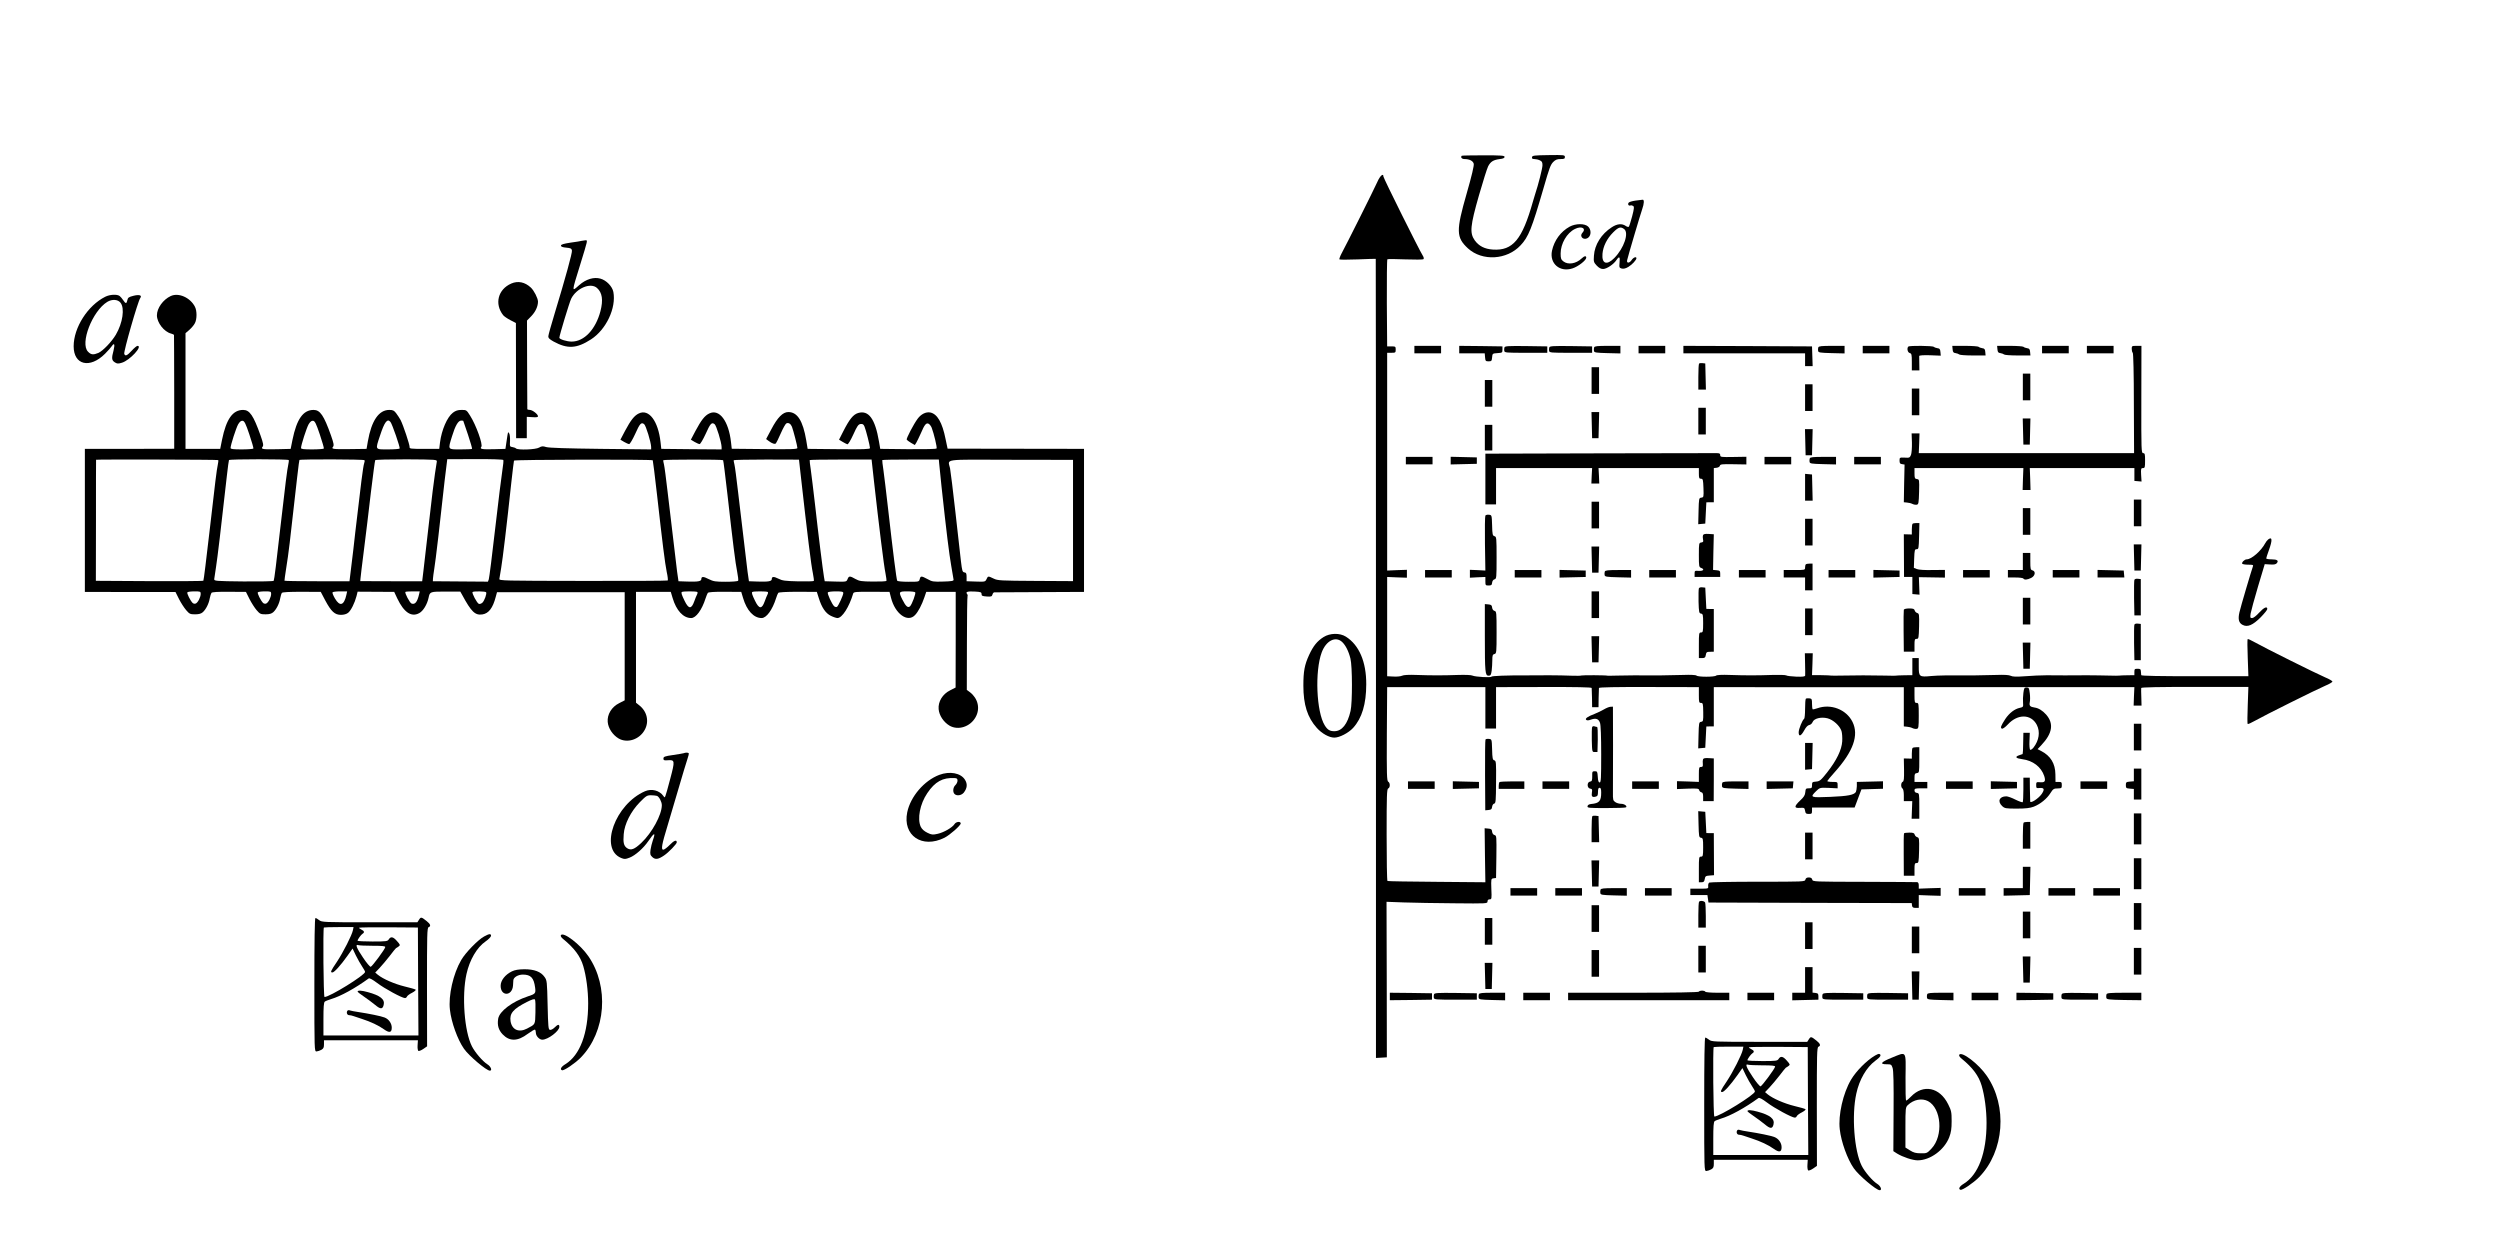 <?xml version="1.0" encoding="UTF-8" standalone="no"?>
<svg
   xmlns:dc="http://purl.org/dc/elements/1.1/"
   xmlns:cc="http://creativecommons.org/ns#"
   xmlns:rdf="http://www.w3.org/1999/02/22-rdf-syntax-ns#"
   xmlns:svg="http://www.w3.org/2000/svg"
   xmlns="http://www.w3.org/2000/svg"
   xmlns:sodipodi="http://sodipodi.sourceforge.net/DTD/sodipodi-0.dtd"
   xmlns:inkscape="http://www.inkscape.org/namespaces/inkscape"
   version="1.0"
   width="2342pt"
   height="1174pt"
   viewBox="0 0 2342 1174"
   preserveAspectRatio="xMidYMid meet"
   id="svg312"
   sodipodi:docname="320.svg"
   inkscape:version="0.92.4 5da689c313, 2019-01-14">
  <defs
     id="defs316" />
  <sodipodi:namedview
     pagecolor="#ffffff"
     bordercolor="#666666"
     borderopacity="1"
     objecttolerance="10"
     gridtolerance="10"
     guidetolerance="10"
     inkscape:pageopacity="0"
     inkscape:pageshadow="2"
     inkscape:window-width="1920"
     inkscape:window-height="1040"
     id="namedview314"
     showgrid="false"
     inkscape:zoom="0.16268147"
     inkscape:cx="963.6745"
     inkscape:cy="1580.1312"
     inkscape:window-x="0"
     inkscape:window-y="0"
     inkscape:window-maximized="1"
     inkscape:current-layer="svg312" />
  <g
     transform="translate(0,1174) scale(0.1,-0.1)"
     fill="#000000"
     stroke="none"
     id="g310">
    <path
       d="M13694 10281 c-14 -14 0 -31 25 -31 47 0 80 -17 87 -44 4 -17 -18 -111 -66 -278 -101 -352 -99 -412 12 -515 134 -122 365 -109 493 29 73 77 105 157 215 536 55 191 65 218 91 245 21 21 37 27 68 27 34 0 41 3 41 19 0 19 -8 20 -152 18 -137 -2 -153 -4 -156 -19 -3 -13 3 -18 22 -18 14 0 37 -5 51 -12 20 -9 25 -18 25 -46 0 -29 -39 -182 -69 -272 -5 -14 -14 -45 -21 -70 -100 -355 -188 -460 -374 -448 -78 5 -132 33 -171 87 -48 69 -42 134 40 421 37 129 76 252 86 272 23 44 48 60 109 68 31 3 45 10 45 20 0 13 -29 15 -198 15 -109 0 -201 -2 -203 -4z"
       id="path4" />
    <path
       d="m 12904,10038 c -35,-78 -293,-593 -334,-668 -16,-30 -26,-57 -22,-60 4,-4 81,-3 172,0 91,4 166,6 168,5 1,-1 2,-1686 2,-3744 V 1829 l 51,3 51,3 -1,729 -2,728 163,-6 c 90,-3 302,-7 473,-8 304,-3 310,-3 310,17 0,13 7,20 20,20 19,0 20,5 16,97 -3,95 -3,96 20,100 l 24,3 3,198 c 2,190 2,199 -17,204 -12,3 -21,15 -23,32 -2,22 -9,27 -37,29 l -33,3 3,-253 4,-253 -455,4 c -250,2 -458,5 -462,8 -5,2 -8,197 -8,433 0,371 2,429 15,434 19,7 19,53 0,63 -13,8 -15,65 -13,447 l 3,439 h 460 460 v -194 -194 h 50 50 v 194 194 l 447,1 c 292,1 448,-2 449,-9 1,-5 2,-48 3,-95 l 1,-85 h 30 30 l 1,85 c 1,47 2,90 3,95 1,7 164,10 469,9 l 467,-1 v -74 c 0,-67 2,-74 20,-74 18,0 20,-7 21,-87 1,-81 0,-87 -20,-90 -20,-3 -21,-10 -24,-126 l -3,-123 33,3 33,3 5,100 5,99 35,1 h 35 v 184 184 l 890,-1 h 890 v -183 -184 l 30,-3 c 17,-1 40,-7 51,-13 12,-6 30,-9 40,-7 17,3 19,14 19,123 0,113 -1,120 -20,120 -18,0 -20,7 -20,74 v 74 h 1030 1030 l -4,-87 -3,-86 h 37 37 l -2,78 c -2,42 -2,82 -1,87 1,7 176,10 502,10 h 502 l -6,-171 c -4,-94 -4,-173 -1,-176 3,-4 33,10 67,29 84,48 576,293 660,329 37,15 67,33 67,39 0,6 -30,24 -67,39 -84,36 -576,281 -660,329 -34,19 -64,33 -67,30 -3,-3 -3,-83 1,-177 l 6,-171 h -502 c -326,0 -501,3 -502,10 -1,6 -2,21 -3,35 -1,21 -6,25 -31,25 -27,0 -30,-3 -30,-30 v -30 l -65,-1 c -36,0 -69,-2 -75,-3 -5,-2 -48,-1 -95,0 -47,1 -140,3 -207,3 -68,-1 -161,-1 -208,-1 -47,0 -124,0 -172,1 -49,0 -139,-4 -201,-9 -83,-6 -118,-5 -135,4 -16,8 -59,11 -138,8 -63,-2 -151,-4 -196,-4 -276,1 -336,0 -411,-6 -113,-11 -117,-7 -117,90 v 78 h -30 -30 v -80 -80 l -75,-1 c -41,-1 -79,-2 -85,-4 -5,-1 -48,0 -95,1 -109,3 -301,3 -410,0 -47,-1 -89,-1 -95,0 -5,2 -48,3 -95,4 h -85 l 4,103 3,102 h -37 -37 l 2,-97 c 1,-54 2,-104 1,-111 -1,-10 -21,-13 -83,-11 -46,2 -88,7 -95,12 -6,4 -65,6 -130,4 -149,-5 -247,-5 -397,0 -76,3 -123,0 -129,-6 -14,-14 -170,-14 -184,0 -6,6 -53,9 -129,6 -66,-2 -156,-4 -201,-4 -230,1 -336,0 -413,-2 -47,-1 -87,-2 -90,-1 -12,5 -236,6 -244,2 -5,-3 -48,-4 -95,-2 -47,2 -141,4 -208,4 -68,-1 -162,-1 -210,-1 -189,1 -328,-5 -331,-12 -4,-11 -152,-2 -178,10 -11,6 -69,8 -135,6 -144,-5 -244,-5 -388,0 -74,3 -122,0 -136,-7 -11,-6 -48,-10 -80,-8 l -60,3 v 465 465 l 93,-4 92,-3 v 37 37 l -92,-3 -93,-4 v 1020 1020 h 40 c 38,0 40,2 40,30 0,28 -2,30 -40,30 h -40 l -3,404 c -1,223 1,408 5,412 5,3 80,3 168,-1 88,-3 164,-3 170,2 6,5 3,19 -8,36 -31,48 -367,723 -367,738 0,35 -31,8 -56,-48 z"
       id="path6"
       inkscape:connector-curvature="0"
       sodipodi:nodetypes="cccccscccccccssccccccccccccsccccccccccccccccccccccsscscccccccccccccccccssscccccccccscccccsccsccsccsscccscsccccccsccccccccccccccccccccccsscccccscccccccccccccccccccsssccccscsc" />
    <path
       d="M15323 9861 c-29 -4 -58 -12 -64 -18 -14 -14 -3 -34 14 -28 7 3 18 1 26 -4 11 -7 10 -24 -9 -97 -13 -49 -27 -93 -31 -98 -4 -4 -18 -1 -30 8 -35 24 -80 20 -130 -13 -97 -62 -161 -164 -167 -266 -4 -56 -2 -63 26 -93 21 -22 39 -32 60 -32 33 0 99 44 125 84 26 39 35 32 29 -24 -4 -46 -3 -49 21 -56 18 -4 37 1 62 16 35 21 75 65 75 81 0 18 -28 8 -44 -16 -21 -32 -50 -34 -43 -2 8 37 124 429 141 477 19 54 20 91 4 89 -7 -1 -37 -5 -65 -8z m-108 -267 c47 -35 -1 -179 -92 -271 -71 -72 -119 -54 -111 40 6 70 42 142 100 200 50 50 70 56 103 31z"
       id="path8" />
    <path
       d="M14705 9617 c-85 -47 -145 -129 -166 -226 -25 -120 74 -205 193 -165 53 17 128 76 128 100 0 20 -18 17 -43 -7 -52 -50 -127 -62 -171 -28 -22 17 -26 28 -26 74 0 92 58 193 134 230 61 31 109 6 70 -36 -34 -38 18 -78 57 -43 27 24 25 75 -4 102 -32 30 -116 29 -172 -1z"
       id="path10" />
    <path
       d="M5450 9484 c-8 -3 -55 -10 -105 -17 -66 -10 -90 -17 -90 -28 0 -10 15 -16 50 -19 42 -4 50 -8 53 -28 3 -22 -58 -246 -163 -592 -31 -102 -57 -195 -58 -208 -2 -18 9 -29 48 -51 132 -72 217 -67 352 20 142 92 237 294 209 444 -10 52 -66 110 -122 125 -61 17 -134 -5 -197 -60 -73 -65 -74 -75 8 190 73 238 72 230 49 229 -11 -1 -26 -3 -34 -5z m143 -442 c49 -44 59 -112 32 -217 -45 -171 -152 -285 -270 -285 -45 0 -115 22 -115 36 0 21 95 334 111 366 50 99 182 154 242 100z"
       id="path12" />
    <path
       d="M4790 9084 c-125 -54 -160 -191 -76 -297 8 -10 38 -31 67 -46 l52 -27 1 -539 1 -540 50 0 50 0 0 100 0 100 53 -3 c36 -3 52 0 52 8 0 20 -53 60 -77 60 -13 0 -23 3 -23 8 0 4 -1 192 -2 418 l-1 411 41 42 c39 41 62 91 62 136 -1 32 -37 103 -67 131 -56 52 -120 65 -183 38z"
       id="path14" />
    <path
       d="M986 8960 c-164 -82 -296 -289 -296 -464 0 -176 152 -212 294 -70 27 27 55 59 63 71 24 36 31 18 17 -39 -20 -74 -18 -93 11 -112 22 -14 31 -15 67 -4 74 22 199 158 146 158 -7 0 -31 -20 -54 -45 -43 -47 -61 -55 -70 -30 -8 19 128 494 150 523 19 26 -9 35 -64 21 -44 -11 -52 -17 -57 -41 -7 -35 -16 -35 -39 0 -9 15 -25 32 -33 39 -24 18 -91 15 -135 -7z m143 -56 c41 -52 21 -189 -44 -300 -39 -66 -122 -152 -163 -170 -48 -20 -69 -18 -97 11 -78 77 40 381 180 467 45 27 99 24 124 -8z"
       id="path16" />
    <path
       d="M1600 8967 c-73 -34 -130 -114 -130 -181 0 -68 67 -155 133 -171 15 -4 27 -10 27 -14 1 -3 1 -244 2 -536 l0 -529 -418 -1 -419 0 0 -670 0 -670 425 -1 424 0 33 -66 c18 -36 49 -83 67 -104 31 -36 38 -39 84 -39 36 0 56 6 72 20 29 26 57 81 65 130 4 22 12 45 16 51 6 8 61 11 166 10 l157 -1 33 -66 c18 -36 49 -84 67 -105 31 -36 38 -39 84 -39 36 0 56 6 72 20 29 26 57 81 65 130 4 22 11 45 16 51 6 7 69 10 186 10 l178 -1 42 -80 c56 -104 89 -135 147 -135 27 0 52 7 67 19 27 21 62 92 79 157 l10 41 172 -1 171 -1 29 -62 c63 -131 132 -177 205 -137 37 19 75 82 88 144 12 58 14 58 162 58 l135 0 17 -30 c87 -161 122 -194 190 -184 59 9 98 60 125 164 l12 44 598 0 598 0 0 -507 0 -506 -51 -26 c-71 -35 -114 -106 -108 -176 5 -60 47 -122 102 -155 81 -47 194 -11 244 79 44 78 24 174 -51 232 l-30 24 0 519 0 519 163 0 163 0 17 -57 c35 -118 100 -188 174 -188 45 0 101 77 135 185 7 22 17 45 21 51 6 7 60 11 161 10 l152 -1 17 -57 c35 -118 100 -188 174 -188 45 0 101 77 135 185 7 22 16 45 21 51 5 6 73 10 185 10 l176 -1 18 -57 c28 -90 64 -143 113 -167 24 -12 52 -21 62 -21 44 0 110 103 148 231 5 14 27 16 172 15 l168 -1 14 -55 c38 -151 156 -236 225 -162 30 31 64 96 88 167 l17 50 138 0 138 0 0 -448 -1 -448 -51 -26 c-71 -35 -114 -106 -108 -176 5 -60 47 -122 102 -155 81 -47 194 -11 244 79 45 79 24 174 -51 233 l-31 23 1 437 c0 241 3 440 6 443 3 3 1 12 -5 19 -16 20 6 26 77 22 51 -3 59 -6 59 -23 0 -17 8 -20 48 -23 42 -3 49 0 54 17 3 12 10 21 17 22 6 0 198 1 426 2 l415 2 0 670 0 670 -639 1 -639 1 -19 90 c-31 156 -78 236 -144 249 -40 7 -85 -15 -117 -58 -38 -51 -109 -187 -103 -197 3 -5 22 -18 41 -30 l35 -20 14 22 c7 12 26 51 42 87 35 83 51 102 74 90 9 -5 22 -22 28 -37 21 -55 52 -185 46 -194 -3 -6 -110 -8 -267 -7 l-261 3 -12 70 c-36 212 -97 295 -195 266 -46 -14 -81 -57 -140 -173 l-39 -77 33 -20 c17 -10 38 -21 45 -23 7 -2 30 35 56 92 36 80 47 95 68 98 20 2 28 -3 37 -25 13 -31 51 -180 51 -201 0 -10 -61 -12 -292 -10 l-292 3 -13 79 c-31 184 -83 266 -168 266 -51 0 -101 -50 -159 -161 l-49 -92 24 -18 c31 -24 59 -33 68 -22 4 4 25 47 46 95 21 48 45 90 52 92 21 9 40 -4 52 -32 13 -34 51 -181 51 -199 0 -11 -58 -13 -307 -10 l-308 3 -7 62 c-22 198 -109 314 -203 269 -43 -20 -76 -63 -130 -164 l-43 -82 35 -21 c19 -11 40 -20 47 -20 7 0 32 42 56 94 44 99 57 113 84 93 17 -12 65 -171 66 -215 l0 -22 -282 2 -283 3 -7 63 c-22 198 -109 314 -203 269 -43 -20 -76 -63 -130 -164 l-43 -82 35 -21 c19 -11 40 -20 47 -20 7 0 32 42 56 94 44 99 57 113 84 93 17 -12 65 -171 66 -214 l0 -23 -472 5 c-318 4 -485 9 -511 17 -32 10 -43 9 -67 -5 -31 -19 -198 -25 -216 -8 -5 5 -20 11 -34 13 -24 3 -25 6 -22 58 1 30 -2 62 -8 70 -12 18 -10 23 -24 -70 l-11 -75 -104 -3 c-117 -3 -139 1 -122 22 17 20 -48 203 -106 294 -32 51 -34 52 -79 52 -35 0 -56 -7 -81 -26 -54 -41 -106 -162 -121 -279 l-7 -60 -140 0 c-131 0 -140 1 -138 19 1 21 -59 202 -84 251 -9 16 -27 45 -41 63 -20 27 -31 32 -65 32 -98 0 -167 -100 -201 -295 l-12 -70 -150 -2 c-167 -2 -183 0 -164 22 10 12 7 32 -20 108 -66 185 -101 237 -162 237 -98 0 -158 -85 -198 -280 l-17 -85 -123 -3 c-139 -3 -159 0 -140 23 10 12 7 32 -20 108 -66 185 -101 237 -162 237 -98 0 -158 -85 -198 -280 l-17 -85 -163 0 -162 0 0 542 0 542 37 32 c20 18 43 45 51 62 20 37 20 117 0 154 -44 86 -153 134 -226 100z m736 -1297 c23 -68 40 -128 38 -132 -3 -4 -52 -8 -110 -8 -78 0 -104 3 -104 13 0 28 52 188 71 222 16 26 28 35 42 33 17 -2 29 -27 63 -128z m660 0 c23 -68 40 -128 38 -132 -3 -4 -52 -8 -110 -8 -78 0 -104 3 -104 13 0 28 52 188 71 222 16 26 28 35 42 33 17 -2 29 -27 63 -128z m662 117 c16 -19 92 -239 86 -249 -3 -4 -52 -8 -110 -8 -123 0 -119 -7 -74 129 42 129 69 164 98 128z m682 10 c0 -1 20 -59 44 -129 23 -70 41 -130 38 -133 -3 -3 -52 -5 -109 -5 -121 0 -118 -5 -78 124 30 99 58 146 85 146 11 0 20 -1 20 -3z m-2296 -367 c3 -3 1 -23 -4 -45 -9 -38 -27 -182 -70 -562 -39 -336 -61 -517 -65 -523 -2 -4 -230 -5 -505 -4 l-502 3 1 566 c0 311 0 566 1 568 0 4 1139 2 1144 -3z m661 0 c2 -3 0 -24 -5 -46 -9 -37 -28 -188 -71 -564 -39 -347 -60 -514 -65 -521 -3 -5 -129 -7 -282 -6 -267 3 -277 4 -275 23 1 10 9 62 17 114 13 82 47 365 102 859 8 73 17 137 19 141 6 10 554 10 560 0z m709 -1 c4 -3 2 -18 -3 -31 -9 -24 -31 -197 -82 -638 -11 -102 -28 -248 -38 -325 l-17 -140 -303 0 c-166 0 -304 2 -306 5 -1 3 6 52 15 110 10 58 25 168 34 245 68 601 87 769 91 776 6 8 601 7 609 -2z m678 -14 c-1 -11 -9 -60 -17 -110 -8 -49 -33 -252 -55 -450 -23 -198 -47 -405 -53 -460 l-12 -100 -290 0 -290 1 2 24 c1 14 15 133 32 265 17 132 46 374 65 538 20 164 38 301 41 306 3 5 134 8 292 8 282 -2 288 -2 285 -22z m623 16 c3 -5 -1 -49 -9 -98 -8 -48 -38 -293 -67 -543 -28 -250 -56 -465 -60 -477 l-8 -22 -258 2 -258 2 1 25 c1 14 6 54 12 90 11 60 61 488 97 825 9 77 18 154 21 171 l4 32 260 1 c150 1 261 -3 265 -8z m1400 -3 c2 -2 20 -148 40 -323 51 -455 74 -639 91 -724 9 -40 13 -76 9 -79 -3 -3 -360 -5 -793 -4 -749 1 -787 2 -784 19 1 10 9 56 17 103 14 82 52 396 95 800 12 107 23 200 25 205 2 10 1291 13 1300 3z m659 1 c3 -3 21 -149 41 -324 51 -454 74 -639 91 -723 8 -40 12 -77 9 -82 -3 -6 -55 -10 -116 -10 -98 0 -115 3 -160 25 -50 26 -69 26 -69 0 0 -21 -33 -26 -130 -23 l-84 3 -13 90 c-12 94 -45 371 -89 748 -14 122 -29 237 -34 256 -5 19 -8 37 -6 40 5 7 553 8 560 0z m723 -104 c70 -623 101 -874 118 -955 7 -35 11 -68 9 -72 -3 -4 -69 -6 -147 -4 -122 3 -148 6 -185 25 -44 22 -62 21 -62 -4 0 -21 -33 -26 -130 -23 l-84 3 -13 90 c-12 94 -45 371 -89 748 -14 122 -29 237 -34 256 -5 19 -8 37 -6 40 2 3 141 6 308 6 l303 -1 12 -109z m690 -90 c45 -403 94 -802 108 -865 7 -35 11 -68 9 -72 -3 -4 -60 -7 -127 -6 -108 1 -127 4 -163 24 -52 30 -62 30 -74 -1 -10 -25 -11 -26 -112 -23 l-102 3 -7 40 c-10 59 -55 418 -84 680 -15 127 -32 271 -39 320 -8 50 -12 92 -11 95 2 3 133 5 292 5 l288 0 22 -200z m611 165 c1 -19 11 -117 22 -217 46 -427 72 -635 91 -743 11 -63 21 -122 22 -130 2 -12 -16 -16 -98 -18 -91 -3 -104 -1 -146 23 -58 31 -65 31 -73 0 -6 -25 -8 -25 -106 -25 -55 0 -102 4 -105 10 -7 11 -38 256 -85 670 -17 151 -37 316 -44 365 -8 50 -12 92 -11 95 2 3 122 5 267 5 l263 0 3 -35z m1254 -536 l0 -568 -351 2 c-330 2 -354 3 -393 22 -52 25 -52 25 -66 -5 -12 -25 -14 -26 -99 -23 l-88 3 0 40 c0 33 -4 41 -21 43 -18 3 -21 14 -32 105 -6 56 -29 264 -52 462 -22 198 -45 382 -50 408 -19 91 -84 82 571 80 l581 -1 0 -568z m-8172 -687 c0 -32 -27 -84 -47 -91 -9 -4 -22 -1 -29 6 -22 23 -55 89 -49 99 4 5 33 9 66 9 55 0 59 -1 59 -23z m660 0 c0 -32 -27 -84 -47 -91 -9 -4 -22 -1 -29 6 -22 23 -55 89 -49 99 4 5 33 9 66 9 55 0 59 -1 59 -23z m705 -9 c-22 -100 -61 -113 -107 -35 -16 27 -26 53 -23 58 4 5 36 9 71 9 l66 0 -7 -32z m681 5 c-17 -73 -38 -99 -71 -87 -16 6 -66 100 -57 109 3 3 34 5 70 5 l64 0 -6 -27z m628 19 c8 -14 -16 -80 -35 -98 -10 -9 -25 -14 -33 -11 -18 7 -68 102 -59 111 9 9 121 7 127 -2z m1979 2 c3 -3 2 -14 -3 -23 -5 -9 -17 -38 -26 -64 -27 -76 -53 -74 -91 5 -27 55 -33 75 -26 82 8 8 138 8 146 0z m660 0 c3 -3 2 -14 -3 -23 -5 -9 -17 -38 -26 -64 -27 -76 -53 -74 -91 5 -27 55 -33 75 -26 82 8 8 138 8 146 0z m707 -9 c0 -21 -46 -121 -59 -130 -7 -4 -18 -1 -26 5 -20 17 -67 119 -60 130 3 6 37 10 76 10 54 0 69 -3 69 -15z m674 6 c7 -11 -30 -111 -48 -130 -20 -19 -40 -3 -72 61 -37 74 -35 78 45 78 39 0 72 -4 75 -9z"
       id="path18" />
    <path
       d="M13250 8465 l0 -35 125 0 125 0 0 35 0 35 -125 0 -125 0 0 -35z"
       id="path20" />
    <path
       d="M13670 8465 l0 -35 119 0 120 0 3 -37 c3 -35 6 -38 33 -38 27 0 30 3 33 37 3 36 4 37 50 40 45 3 47 4 47 33 l0 30 -202 3 -203 2 0 -35z"
       id="path22" />
    <path
       d="M14094 8486 c-3 -8 -4 -23 -2 -33 3 -17 18 -18 203 -18 l200 0 0 30 0 30 -198 3 c-166 2 -198 0 -203 -12z"
       id="path24" />
    <path
       d="M14514 8486 c-3 -8 -4 -23 -2 -33 3 -17 18 -18 203 -18 l200 0 0 30 0 30 -198 3 c-166 2 -198 0 -203 -12z"
       id="path26" />
    <path
       d="M14934 8486 c-3 -8 -4 -23 -2 -33 3 -16 17 -18 126 -21 l122 -3 0 36 0 35 -120 0 c-96 0 -122 -3 -126 -14z"
       id="path28" />
    <path
       d="M15350 8465 l0 -35 125 0 125 0 0 35 0 35 -125 0 -125 0 0 -35z"
       id="path30" />
    <path
       d="M15770 8465 l0 -35 570 0 570 0 0 -60 0 -60 35 0 36 0 -3 93 -3 92 -602 3 -603 2 0 -35z"
       id="path32" />
    <path
       d="M17034 8486 c-3 -8 -4 -23 -2 -33 3 -16 17 -18 126 -21 l122 -3 0 36 0 35 -120 0 c-96 0 -122 -3 -126 -14z"
       id="path34" />
    <path
       d="M17450 8465 l0 -35 125 0 125 0 0 35 0 35 -125 0 -125 0 0 -35z"
       id="path36" />
    <path
       d="M17877 8493 c-15 -15 -7 -55 13 -60 18 -5 20 -14 20 -84 l0 -79 36 0 35 0 -1 63 c-1 34 -1 67 -1 72 1 6 39 9 102 7 l100 -4 -3 34 c-2 27 -8 34 -28 36 -14 2 -29 8 -34 13 -11 10 -229 13 -239 2z"
       id="path38" />
    <path
       d="M18292 8468 c2 -27 8 -34 28 -36 14 -2 29 -8 35 -13 5 -5 62 -9 128 -9 l118 0 -3 33 c-2 26 -8 33 -28 35 -14 2 -29 8 -34 13 -6 5 -63 9 -129 9 l-118 0 3 -32z"
       id="path40" />
    <path
       d="M18712 8468 c2 -27 8 -34 28 -36 14 -2 29 -8 35 -13 5 -5 62 -9 128 -9 l118 0 -3 33 c-2 26 -8 33 -28 35 -14 2 -29 8 -34 13 -6 5 -63 9 -129 9 l-118 0 3 -32z"
       id="path42" />
    <path
       d="M19130 8465 l0 -35 125 0 125 0 0 35 0 35 -125 0 -125 0 0 -35z"
       id="path44" />
    <path
       d="M19550 8465 l0 -35 125 0 125 0 0 35 0 35 -125 0 -125 0 0 -35z"
       id="path46" />
    <path
       d="M19970 8472 c0 -15 4 -32 10 -38 5 -5 10 -194 10 -474 l2 -465 -1009 0 -1008 0 4 93 3 92 -37 0 -37 0 3 -87 c1 -49 -3 -100 -9 -115 -11 -26 -15 -28 -59 -25 -47 2 -48 1 -48 -28 0 -24 5 -31 23 -33 l24 -4 -4 -176 -3 -177 30 -3 c17 -1 40 -7 51 -13 12 -6 30 -9 40 -7 17 3 19 15 22 120 3 115 2 117 -20 120 -20 3 -23 9 -23 53 l0 50 510 0 510 0 -4 -102 -3 -103 37 0 37 0 -3 103 -4 102 490 0 490 0 0 -60 0 -60 33 -3 34 -3 -4 63 c-3 57 -1 63 17 63 18 0 20 7 20 70 0 61 -2 70 -18 70 -17 0 -18 25 -17 503 l1 502 -46 0 c-43 0 -45 -1 -45 -28z"
       id="path48" />
    <path
       d="M15917 8334 c-4 -4 -7 -61 -7 -126 l0 -118 35 0 36 0 -3 123 -3 122 -25 3 c-14 2 -29 0 -33 -4z"
       id="path50" />
    <path
       d="M14910 8175 l0 -125 35 0 35 0 0 125 0 125 -35 0 -35 0 0 -125z"
       id="path52" />
    <path
       d="M18950 8115 l0 -125 35 0 35 0 0 125 0 125 -35 0 -35 0 0 -125z"
       id="path54" />
    <path
       d="M13910 8055 l0 -125 35 0 35 0 0 125 0 125 -35 0 -35 0 0 -125z"
       id="path56" />
    <path
       d="M16910 8015 l0 -125 35 0 35 0 0 125 0 125 -35 0 -35 0 0 -125z"
       id="path58" />
    <path
       d="M17910 7975 l0 -125 35 0 35 0 0 125 0 125 -35 0 -35 0 0 -125z"
       id="path60" />
    <path
       d="M15910 7795 l0 -125 35 0 35 0 0 125 0 125 -35 0 -35 0 0 -125z"
       id="path62" />
    <path
       d="M14912 7758 l3 -123 30 0 30 0 3 123 3 122 -36 0 -36 0 3 -122z"
       id="path64" />
    <path
       d="M18952 7698 l3 -123 30 0 30 0 3 123 3 122 -36 0 -36 0 3 -122z"
       id="path66" />
    <path
       d="M13910 7640 l0 -120 35 0 35 0 0 120 0 120 -35 0 -35 0 0 -120z"
       id="path68" />
    <path
       d="M16912 7598 l3 -123 30 0 30 0 3 123 3 122 -36 0 -36 0 3 -122z"
       id="path70" />
    <path
       d="M14980 7493 l-1065 -3 0 -238 0 -237 50 0 50 0 0 170 0 170 450 0 450 0 -4 -72 -3 -73 37 0 37 0 -3 73 -4 72 470 0 470 0 0 -50 c0 -43 3 -50 20 -50 18 0 20 -8 23 -87 3 -84 2 -87 -20 -90 -22 -3 -23 -6 -26 -126 l-3 -123 33 3 33 3 5 100 5 99 35 1 35 0 0 160 0 160 27 3 c15 2 28 10 30 19 3 14 20 16 126 14 l122 -2 0 36 0 36 -122 -2 c-115 -2 -123 -1 -123 17 0 15 -7 19 -35 19 -19 0 -514 -1 -1100 -2z"
       id="path72" />
    <path
       d="M13170 7425 l0 -35 125 0 125 0 0 35 0 35 -125 0 -125 0 0 -35z"
       id="path74" />
    <path
       d="M13590 7425 l0 -36 123 3 122 3 0 30 0 30 -122 3 -123 3 0 -36z"
       id="path76" />
    <path
       d="M16530 7425 l0 -35 125 0 125 0 0 35 0 35 -125 0 -125 0 0 -35z"
       id="path78" />
    <path
       d="M16954 7446 c-3 -8 -4 -23 -2 -33 3 -16 17 -18 126 -21 l122 -3 0 36 0 35 -120 0 c-96 0 -122 -3 -126 -14z"
       id="path80" />
    <path
       d="M17370 7425 l0 -35 125 0 125 0 0 35 0 35 -125 0 -125 0 0 -35z"
       id="path82" />
    <path
       d="M16910 7176 l0 -126 35 0 36 0 -3 123 -3 122 -32 3 -33 3 0 -125z"
       id="path84" />
    <path
       d="M19990 6935 l0 -125 35 0 35 0 0 125 0 125 -35 0 -35 0 0 -125z"
       id="path86" />
    <path
       d="M14910 6915 l0 -125 35 0 35 0 0 125 0 125 -35 0 -35 0 0 -125z"
       id="path88" />
    <path
       d="M18950 6855 l0 -125 35 0 35 0 0 125 0 125 -35 0 -35 0 0 -125z"
       id="path90" />
    <path
       d="M13915 6910 c-4 -7 -6 -125 -4 -263 l4 -252 -72 4 -73 3 0 -37 0 -37 73 4 72 3 0 -40 c0 -38 2 -40 30 -40 25 0 31 4 33 26 2 17 11 29 23 32 18 5 19 15 19 202 0 187 -1 197 -20 202 -17 5 -20 15 -22 102 -3 96 -3 96 -30 99 -14 2 -29 -2 -33 -8z"
       id="path92" />
    <path
       d="M16910 6755 l0 -125 35 0 35 0 0 125 0 125 -35 0 -35 0 0 -125z"
       id="path94" />
    <path
       d="M17917 6833 c-4 -3 -7 -27 -7 -53 l0 -47 -37 1 -38 1 1 -200 1 -200 39 0 39 0 0 -80 0 -80 33 -3 34 -3 -3 82 -3 82 122 -2 122 -2 0 36 0 36 -117 -1 c-68 -2 -130 2 -146 9 l-28 11 3 87 c3 80 5 88 23 88 19 0 20 8 23 123 l3 122 -29 0 c-16 0 -32 -3 -35 -7z"
       id="path96" />
    <path
       d="M15954 6726 c-3 -9 -3 -27 0 -40 5 -20 2 -25 -16 -28 -22 -3 -23 -6 -23 -117 0 -109 1 -114 23 -122 34 -13 17 -30 -26 -27 -35 3 -37 1 -37 -27 l0 -30 120 0 120 0 0 30 c0 27 -4 30 -34 33 l-33 3 3 167 4 167 -48 3 c-35 2 -49 -1 -53 -12z"
       id="path98" />
    <path
       d="M21249 6687 c-9 -7 -22 -23 -29 -37 -38 -71 -128 -150 -173 -150 -20 0 -49 -29 -42 -41 4 -5 29 -9 57 -9 44 0 49 -2 43 -17 -13 -35 -115 -379 -126 -429 -15 -65 -6 -100 30 -118 45 -24 95 -3 169 71 34 35 62 69 62 78 0 29 -32 14 -77 -35 -26 -29 -53 -50 -65 -50 -18 0 -20 4 -14 43 4 23 35 137 69 252 l63 210 50 -3 c36 -3 54 1 63 12 20 24 4 36 -50 36 -27 0 -49 4 -49 9 0 4 11 39 25 77 34 94 32 129 -6 101z"
       id="path100" />
    <path
       d="M19992 6518 l3 -123 30 0 30 0 3 123 3 122 -36 0 -36 0 3 -122z"
       id="path102" />
    <path
       d="M14912 6498 l3 -123 30 0 30 0 3 123 3 122 -36 0 -36 0 3 -122z"
       id="path104" />
    <path
       d="M18950 6480 l0 -80 -70 0 -70 0 0 -35 0 -35 69 0 c39 0 73 -4 76 -10 9 -14 37 -12 73 6 38 19 45 62 12 71 -18 5 -20 14 -20 84 l0 79 -35 0 -35 0 0 -80z"
       id="path106" />
    <path
       d="M16917 6453 c-4 -3 -7 -17 -7 -30 0 -23 -2 -23 -100 -23 l-100 0 0 -35 0 -35 100 0 100 0 0 -60 0 -60 35 0 35 0 0 125 0 125 -28 0 c-16 0 -32 -3 -35 -7z"
       id="path108" />
    <path
       d="M13350 6365 l0 -35 125 0 125 0 0 35 0 35 -125 0 -125 0 0 -35z"
       id="path110" />
    <path
       d="M14190 6365 l0 -35 125 0 125 0 0 35 0 35 -125 0 -125 0 0 -35z"
       id="path112" />
    <path
       d="M14610 6365 l0 -36 123 3 122 3 0 30 0 30 -122 3 -123 3 0 -36z"
       id="path114" />
    <path
       d="M15034 6386 c-3 -8 -4 -23 -2 -33 3 -16 17 -18 126 -21 l122 -3 0 36 0 35 -120 0 c-96 0 -122 -3 -126 -14z"
       id="path116" />
    <path
       d="M15450 6365 l0 -35 125 0 125 0 0 35 0 35 -125 0 -125 0 0 -35z"
       id="path118" />
    <path
       d="M16290 6365 l0 -35 125 0 125 0 0 35 0 35 -125 0 -125 0 0 -35z"
       id="path120" />
    <path
       d="M17130 6365 l0 -35 125 0 125 0 0 35 0 35 -125 0 -125 0 0 -35z"
       id="path122" />
    <path
       d="M17550 6365 l0 -36 123 3 122 3 0 30 0 30 -122 3 -123 3 0 -36z"
       id="path124" />
    <path
       d="M18390 6365 l0 -35 125 0 125 0 0 35 0 35 -125 0 -125 0 0 -35z"
       id="path126" />
    <path
       d="M19230 6365 l0 -35 125 0 125 0 0 35 0 35 -125 0 -125 0 0 -35z"
       id="path128" />
    <path
       d="M19650 6365 l0 -35 126 0 125 0 -3 33 -3 32 -122 3 -123 3 0 -36z"
       id="path130" />
    <path
       d="M19995 6308 c-3 -8 -4 -86 -3 -173 l3 -160 30 0 30 0 0 170 0 170 -28 3 c-16 2 -29 -2 -32 -10z"
       id="path132" />
    <path
       d="M15915 6228 c-3 -8 -4 -63 -3 -124 3 -100 5 -109 23 -112 18 -3 20 -10 20 -90 0 -80 -2 -87 -20 -87 -19 0 -20 -7 -20 -120 l0 -120 30 0 c25 0 31 5 35 29 4 26 9 30 40 30 l35 1 0 200 0 200 -35 0 -35 1 -5 99 -5 100 -28 3 c-16 2 -29 -2 -32 -10z"
       id="path134" />
    <path
       d="M14910 6075 l0 -125 35 0 35 0 0 125 0 125 -35 0 -35 0 0 -125z"
       id="path136" />
    <path
       d="M18950 6015 l0 -125 35 0 35 0 0 125 0 125 -35 0 -35 0 0 -125z"
       id="path138" />
    <path
       d="M13910 5783 c0 -344 3 -373 35 -373 19 0 23 7 29 46 3 26 6 70 6 99 0 44 3 54 20 58 19 5 20 14 20 202 0 187 -1 197 -19 202 -12 3 -21 15 -23 32 -2 21 -9 27 -35 29 l-33 3 0 -298z"
       id="path140" />
    <path
       d="M16910 5915 l0 -125 35 0 35 0 0 125 0 125 -35 0 -35 0 0 -125z"
       id="path142" />
    <path
       d="M17835 6028 c-2 -7 -3 -98 -2 -203 l2 -190 50 0 50 0 0 60 c0 53 2 60 20 60 19 0 20 8 23 118 2 110 1 119 -17 124 -10 3 -21 13 -24 24 -4 15 -14 19 -51 19 -28 0 -48 -5 -51 -12z"
       id="path144" />
    <path
       d="M19995 5888 c-3 -8 -4 -86 -3 -173 l3 -160 30 0 30 0 0 170 0 170 -28 3 c-16 2 -29 -2 -32 -10z"
       id="path146" />
    <path
       d="M12399 5772 c-60 -38 -96 -83 -135 -167 -43 -93 -54 -154 -54 -288 0 -179 38 -298 126 -396 47 -53 116 -91 164 -91 48 0 132 43 176 91 83 91 123 225 123 409 1 210 -67 368 -191 446 -57 36 -149 34 -209 -4z m174 -46 c32 -30 61 -86 78 -156 18 -71 19 -412 1 -490 -28 -124 -81 -190 -152 -190 -42 0 -64 13 -90 55 -78 126 -94 507 -28 684 41 109 129 154 191 97z"
       id="path148" />
    <path
       d="M14912 5658 l3 -123 30 0 30 0 3 123 3 122 -36 0 -36 0 3 -122z"
       id="path150" />
    <path
       d="M18952 5598 l3 -123 30 0 30 0 3 123 3 122 -36 0 -36 0 3 -122z"
       id="path152" />
    <path
       d="M18955 5248 c-4 -29 -5 -71 -3 -92 3 -38 1 -40 -30 -47 -49 -10 -99 -49 -136 -104 -42 -65 -49 -84 -32 -91 8 -3 31 13 56 40 92 100 218 98 271 -5 33 -65 21 -145 -31 -212 -12 -15 -26 -24 -31 -21 -6 3 -9 40 -7 82 l3 77 -30 0 -30 0 -2 -98 c0 -54 -3 -99 -5 -101 -1 -1 -16 -6 -32 -11 -44 -15 -33 -29 28 -37 101 -13 177 -72 206 -157 16 -50 7 -63 -39 -59 -34 3 -36 1 -36 -27 0 -28 2 -30 32 -27 44 4 49 -13 19 -57 -30 -42 -105 -91 -107 -69 -1 7 -2 60 -3 118 l-1 105 -30 0 -30 0 0 -112 c0 -61 -3 -114 -6 -118 -4 -3 -34 7 -68 24 -33 17 -72 31 -86 31 -65 0 -85 -47 -39 -91 24 -22 33 -24 137 -24 84 0 124 5 159 18 62 24 124 75 157 128 24 38 31 43 67 43 37 1 39 3 39 31 0 27 -3 30 -29 30 l-30 0 -1 70 c-1 103 -46 175 -134 220 l-33 17 34 36 c106 112 120 203 46 288 -34 38 -71 61 -109 66 -41 6 -51 17 -44 50 4 17 4 54 0 84 -6 48 -9 54 -30 54 -21 0 -24 -6 -30 -52z"
       id="path154" />
    <path
       d="M16917 5194 c-4 -4 -7 -47 -7 -95 0 -48 -4 -90 -9 -93 -16 -10 -51 -96 -51 -126 0 -45 22 -37 52 18 16 30 33 48 47 50 12 2 26 14 31 27 13 35 80 51 140 36 54 -14 115 -70 131 -119 6 -19 9 -62 7 -97 -5 -80 -53 -179 -143 -293 -58 -73 -68 -81 -102 -84 -35 -3 -38 -5 -38 -33 0 -27 -3 -30 -30 -30 -27 0 -30 -3 -33 -36 -2 -28 -13 -46 -48 -78 -58 -55 -58 -74 -2 -69 41 2 43 1 48 -27 4 -25 10 -30 35 -30 27 0 30 3 30 30 l0 30 200 0 199 0 32 85 32 85 101 3 101 3 0 35 0 35 -122 -3 -123 -3 0 -40 c-1 -22 -5 -46 -9 -54 -18 -28 -74 -39 -238 -46 -189 -8 -195 -6 -134 54 34 33 35 33 118 30 l83 -4 0 30 c0 29 -1 30 -49 30 -27 0 -49 4 -48 8 1 4 32 42 69 83 175 195 229 347 167 472 -58 116 -203 172 -329 127 -21 -8 -42 -12 -45 -9 -2 3 -5 27 -5 52 0 43 -2 47 -25 50 -14 2 -29 0 -33 -4z"
       id="path156" />
    <path
       d="M15025 5094 c-22 -13 -60 -31 -85 -41 -66 -25 -93 -44 -81 -56 8 -8 22 -7 46 2 46 16 71 7 84 -31 7 -19 11 -131 11 -294 0 -224 -2 -264 -14 -264 -11 0 -16 15 -18 53 -3 48 -5 52 -28 52 -23 0 -25 -3 -24 -47 0 -40 -3 -48 -20 -50 -31 -4 -30 -62 1 -66 18 -3 21 -8 16 -36 -6 -37 3 -48 35 -39 18 4 22 13 22 44 0 28 4 39 15 39 11 0 15 -12 15 -45 0 -80 -18 -100 -95 -107 -19 -2 -31 -9 -33 -20 -3 -17 10 -18 176 -18 98 0 182 3 185 7 13 12 -16 33 -47 33 -17 0 -42 7 -54 16 -21 14 -23 23 -22 92 1 43 1 240 1 440 l-1 362 -22 -1 c-13 0 -41 -12 -63 -25z"
       id="path158" />
    <path
       d="M19990 4835 l0 -125 35 0 35 0 0 125 0 125 -35 0 -35 0 0 -125z"
       id="path160" />
    <path
       d="M14915 4928 c-3 -8 -4 -63 -3 -124 3 -109 3 -109 28 -109 l25 0 3 118 c1 69 -1 117 -7 117 -5 0 -16 3 -25 6 -9 3 -18 0 -21 -8z"
       id="path162" />
    <path
       d="M13916 4812 c-3 -5 -5 -156 -4 -336 l2 -327 31 3 c24 2 31 8 33 30 2 15 10 28 20 30 14 3 16 26 17 202 2 183 0 199 -16 203 -16 4 -19 19 -21 102 -3 96 -3 96 -30 99 -14 2 -29 -1 -32 -6z"
       id="path164" />
    <path
       d="M16910 4654 l0 -125 33 3 32 3 3 123 3 122 -36 0 -35 0 0 -126z"
       id="path166" />
    <path
       d="M17917 4733 c-4 -3 -7 -27 -7 -53 l0 -47 -37 1 -38 1 2 -107 c1 -85 -1 -107 -13 -112 -17 -7 -19 -52 -1 -63 7 -5 12 -30 12 -63 l0 -55 40 0 39 0 -3 -82 -3 -83 36 0 36 0 0 119 c0 116 -1 120 -22 123 -15 2 -23 10 -23 23 0 18 7 20 60 20 l60 0 0 30 0 30 -60 0 -60 0 0 40 c0 34 3 40 23 43 21 3 22 7 22 123 l0 119 -28 0 c-16 0 -32 -3 -35 -7z"
       id="path168" />
    <path
       d="M6405 4684 c-6 -2 -51 -10 -100 -17 -78 -11 -90 -16 -90 -33 0 -16 6 -19 41 -16 67 5 68 -4 23 -173 -53 -198 -48 -184 -65 -161 -37 52 -110 70 -171 44 -280 -121 -431 -539 -225 -625 32 -13 40 -13 81 3 52 20 129 88 174 154 58 85 71 86 42 5 -8 -22 -17 -61 -21 -86 -5 -40 -3 -49 17 -68 28 -26 56 -22 110 15 43 29 119 108 119 123 0 27 -25 18 -65 -23 -24 -25 -52 -46 -61 -46 -23 0 -15 47 41 230 24 80 71 240 105 355 34 116 69 233 79 262 10 29 16 54 13 57 -6 7 -32 7 -47 0z m-250 -400 c20 -8 45 -56 45 -87 0 -90 -92 -259 -193 -354 -64 -60 -96 -72 -132 -49 -31 21 -39 51 -32 132 7 95 67 213 150 298 59 60 68 66 105 66 22 0 48 -3 57 -6z"
       id="path170" />
    <path
       d="M15954 4627 c-3 -8 -4 -27 -2 -43 2 -23 -1 -29 -17 -29 -18 0 -20 -7 -20 -70 l0 -70 -102 4 -103 3 0 -37 0 -37 102 4 c90 3 103 1 106 -14 2 -9 11 -18 20 -20 13 -2 17 -14 17 -43 l0 -40 50 0 49 0 1 200 0 200 -48 3 c-34 2 -49 -1 -53 -11z"
       id="path172" />
    <path
       d="M19990 4481 l0 -60 -37 -3 c-35 -3 -38 -6 -38 -33 0 -27 3 -30 38 -33 l37 -3 0 -50 0 -49 35 0 35 0 0 145 0 145 -35 0 -35 0 0 -59z"
       id="path174" />
    <path
       d="M8799 4481 c-142 -54 -269 -203 -300 -350 -45 -218 139 -344 349 -239 51 26 152 115 152 134 0 22 -44 17 -58 -6 -20 -32 -99 -78 -157 -91 -48 -11 -57 -10 -98 10 -30 15 -50 33 -61 55 -35 74 -8 215 61 316 73 108 144 147 256 141 21 -1 27 -6 27 -24 0 -13 -9 -32 -20 -42 -22 -20 -27 -64 -8 -83 21 -21 65 -14 87 13 32 42 36 80 11 120 -39 64 -143 83 -241 46z"
       id="path176" />
    <path
       d="M13190 4385 l0 -35 125 0 125 0 0 35 0 35 -125 0 -125 0 0 -35z"
       id="path178" />
    <path
       d="M13610 4385 l0 -36 123 3 122 3 0 30 0 30 -122 3 -123 3 0 -36z"
       id="path180" />
    <path
       d="M14047 4413 c-4 -3 -7 -19 -7 -35 l0 -28 120 0 120 0 0 35 0 35 -113 0 c-63 0 -117 -3 -120 -7z"
       id="path182" />
    <path
       d="M14450 4385 l0 -35 125 0 125 0 0 35 0 35 -125 0 -125 0 0 -35z"
       id="path184" />
    <path
       d="M15290 4385 l0 -35 125 0 125 0 0 35 0 35 -125 0 -125 0 0 -35z"
       id="path186" />
    <path
       d="M16134 4406 c-3 -8 -4 -23 -2 -33 3 -16 17 -18 126 -21 l122 -3 0 36 0 35 -120 0 c-96 0 -122 -3 -126 -14z"
       id="path188" />
    <path
       d="M16550 4385 l0 -36 123 3 122 3 3 33 3 32 -125 0 -126 0 0 -35z"
       id="path190" />
    <path
       d="M18230 4385 l0 -35 125 0 125 0 0 35 0 35 -125 0 -125 0 0 -35z"
       id="path192" />
    <path
       d="M18650 4385 l0 -36 123 3 122 3 0 30 0 30 -122 3 -123 3 0 -36z"
       id="path194" />
    <path
       d="M19490 4385 l0 -35 125 0 125 0 0 35 0 35 -125 0 -125 0 0 -35z"
       id="path196" />
    <path
       d="M15912 4018 c3 -114 4 -123 23 -126 18 -3 20 -10 20 -90 0 -80 -2 -87 -20 -87 -19 0 -20 -7 -20 -120 l0 -120 25 0 c20 0 26 6 30 30 5 27 9 30 46 33 l41 3 -1 197 -1 197 -35 0 -35 1 -5 99 -5 100 -33 3 -33 3 3 -123z"
       id="path198" />
    <path
       d="M19990 3975 l0 -145 35 0 35 0 0 145 0 145 -35 0 -35 0 0 -145z"
       id="path200" />
    <path
       d="M14917 4094 c-4 -4 -7 -61 -7 -126 l0 -118 35 0 36 0 -3 123 -3 122 -25 3 c-14 2 -29 0 -33 -4z"
       id="path202" />
    <path
       d="M18957 4033 c-4 -3 -7 -60 -7 -125 l0 -118 35 0 35 0 0 125 0 125 -28 0 c-16 0 -32 -3 -35 -7z"
       id="path204" />
    <path
       d="M16910 3815 l0 -125 35 0 35 0 0 125 0 125 -35 0 -35 0 0 -125z"
       id="path206" />
    <path
       d="M17837 3933 c-3 -5 -4 -96 -3 -203 l1 -194 50 0 50 0 0 59 c0 53 2 60 20 60 19 0 20 8 23 118 2 110 1 119 -17 124 -10 3 -21 13 -24 24 -4 15 -14 19 -50 19 -25 0 -48 -3 -50 -7z"
       id="path208" />
    <path
       d="M19990 3555 l0 -145 35 0 35 0 0 145 0 145 -35 0 -35 0 0 -145z"
       id="path210" />
    <path
       d="M14912 3558 l3 -123 30 0 30 0 3 123 3 122 -36 0 -36 0 3 -122z"
       id="path212" />
    <path
       d="M18950 3520 l0 -100 -90 0 -90 0 0 -35 0 -36 123 3 122 3 3 133 3 132 -36 0 -35 0 0 -100z"
       id="path214" />
    <path
       d="M16913 3500 c-5 -20 -14 -20 -447 -20 -242 0 -447 -4 -454 -8 -7 -5 -11 -19 -10 -33 3 -24 2 -24 -82 -24 l-85 0 0 -30 0 -30 80 0 80 0 5 -35 5 -35 952 -3 952 -2 3 -23 c2 -17 10 -22 33 -22 l30 0 0 60 0 60 103 -4 102 -3 0 37 0 37 -102 -3 -103 -4 0 30 c0 19 -5 30 -15 31 -8 1 -232 2 -496 3 -473 1 -482 1 -487 21 -3 14 -14 20 -32 20 -18 0 -29 -6 -32 -20z"
       id="path216" />
    <path
       d="M14150 3385 l0 -35 125 0 125 0 0 35 0 35 -125 0 -125 0 0 -35z"
       id="path218" />
    <path
       d="M14570 3385 l0 -35 125 0 125 0 0 35 0 35 -125 0 -125 0 0 -35z"
       id="path220" />
    <path
       d="M14994 3406 c-3 -8 -4 -23 -2 -33 3 -16 17 -18 126 -21 l122 -3 0 36 0 35 -120 0 c-96 0 -122 -3 -126 -14z"
       id="path222" />
    <path
       d="M15410 3385 l0 -35 125 0 125 0 0 35 0 35 -125 0 -125 0 0 -35z"
       id="path224" />
    <path
       d="M18350 3385 l0 -35 125 0 125 0 0 35 0 35 -125 0 -125 0 0 -35z"
       id="path226" />
    <path
       d="M19190 3385 l0 -35 125 0 125 0 0 35 0 35 -125 0 -125 0 0 -35z"
       id="path228" />
    <path
       d="M19610 3385 l0 -35 125 0 125 0 0 35 0 35 -125 0 -125 0 0 -35z"
       id="path230" />
    <path
       d="M15917 3293 c-4 -3 -7 -60 -7 -125 l0 -118 35 0 35 0 0 109 c0 60 -3 116 -6 125 -6 16 -45 22 -57 9z"
       id="path232" />
    <path
       d="M19990 3155 l0 -125 35 0 35 0 0 125 0 125 -35 0 -35 0 0 -125z"
       id="path234" />
    <path
       d="M14910 3135 l0 -125 35 0 35 0 0 125 0 125 -35 0 -35 0 0 -125z"
       id="path236" />
    <path
       d="M18950 3075 l0 -125 35 0 35 0 0 125 0 125 -35 0 -35 0 0 -125z"
       id="path238" />
    <path
       d="M3926 3125 l-16 -25 -448 0 c-428 0 -448 1 -472 20 -14 11 -29 20 -35 20 -7 0 -10 -215 -10 -625 0 -618 0 -625 20 -625 11 1 31 7 45 15 20 11 25 21 25 52 l0 38 440 0 440 0 -3 -47 c-2 -25 2 -49 7 -53 6 -3 27 5 46 18 l36 25 -1 555 c0 488 1 555 15 561 24 9 18 29 -18 57 -50 40 -54 40 -71 14z m-620 -100 c-9 -45 -90 -205 -151 -297 -58 -86 -63 -98 -41 -98 17 0 77 66 140 155 l49 69 31 -65 c17 -35 44 -82 59 -104 15 -22 27 -44 27 -50 0 -30 -332 -235 -380 -235 -10 0 -15 641 -6 651 3 2 66 4 141 4 l137 0 -6 -30z m611 -480 l3 -505 -445 0 -445 0 0 154 c0 111 3 156 13 163 6 5 32 15 57 23 92 27 229 103 354 194 8 5 36 -10 80 -43 68 -52 233 -141 260 -141 8 0 16 7 19 15 4 8 25 24 48 35 23 12 37 25 33 29 -5 4 -52 18 -104 30 -94 23 -202 70 -250 109 l-25 21 41 43 c23 24 65 75 95 113 29 39 56 71 59 73 4 1 15 9 25 16 16 12 15 15 -15 49 -36 42 -59 47 -78 17 -11 -18 -23 -20 -152 -20 -77 0 -140 3 -140 8 0 11 32 56 47 65 20 12 16 26 -12 39 -13 6 -23 14 -21 17 2 3 127 5 278 4 l273 -2 2 -506z m-426 335 c89 0 119 -3 118 -12 0 -17 -121 -180 -136 -185 -6 -2 -39 36 -72 86 -61 90 -76 129 -45 117 9 -3 69 -6 135 -6z"
       id="path240" />
    <path
       d="M3350 2451 c0 -4 26 -25 58 -46 31 -21 78 -56 105 -78 51 -43 71 -43 81 -2 14 53 -31 89 -149 121 -57 16 -95 18 -95 5z"
       id="path242" />
    <path
       d="M3257 2274 c-15 -15 -7 -44 13 -44 10 0 29 -4 42 -9 13 -5 48 -16 78 -26 81 -26 158 -62 206 -97 52 -37 74 -32 74 15 0 40 -28 80 -67 95 -32 13 -151 37 -245 51 -35 5 -70 12 -79 15 -8 4 -18 3 -22 0z"
       id="path244" />
    <path
       d="M13910 3015 l0 -125 35 0 35 0 0 125 0 125 -35 0 -35 0 0 -125z"
       id="path246" />
    <path
       d="M16910 2975 l0 -125 35 0 35 0 0 125 0 125 -35 0 -35 0 0 -125z"
       id="path248" />
    <path
       d="M17910 2935 l0 -125 35 0 35 0 0 125 0 125 -35 0 -35 0 0 -125z"
       id="path250" />
    <path
       d="M4535 2967 c-56 -30 -174 -151 -214 -220 -75 -128 -122 -334 -106 -467 13 -117 72 -280 131 -364 46 -67 211 -206 243 -206 25 0 9 40 -24 60 -43 27 -115 111 -144 168 -71 140 -96 474 -51 677 29 132 98 250 178 305 28 19 51 43 52 53 0 22 -16 21 -65 -6z"
       id="path252" />
    <path
       d="M5254 2979 c-4 -8 4 -22 22 -36 104 -85 161 -161 188 -253 28 -94 46 -230 46 -350 0 -280 -76 -484 -213 -569 -40 -24 -54 -49 -32 -57 17 -7 122 64 176 119 236 243 267 665 71 949 -77 112 -236 233 -258 197z"
       id="path254" />
    <path
       d="M15910 2755 l0 -125 35 0 35 0 0 125 0 125 -35 0 -35 0 0 -125z"
       id="path256" />
    <path
       d="M19990 2735 l0 -125 35 0 35 0 0 125 0 125 -35 0 -35 0 0 -125z"
       id="path258" />
    <path
       d="M14910 2715 l0 -125 35 0 35 0 0 125 0 125 -35 0 -35 0 0 -125z"
       id="path260" />
    <path
       d="M18952 2658 l3 -123 30 0 30 0 3 123 3 122 -36 0 -36 0 3 -122z"
       id="path262" />
    <path
       d="M13912 2598 l3 -123 30 0 30 0 3 123 3 122 -36 0 -36 0 3 -122z"
       id="path264" />
    <path
       d="M16910 2560 l0 -120 -60 0 -60 0 0 -35 0 -36 123 3 122 3 0 30 c0 25 -4 30 -27 33 l-28 3 0 120 0 119 -35 0 -35 0 0 -120z"
       id="path266" />
    <path
       d="M4795 2640 c-63 -31 -105 -85 -105 -135 0 -101 109 -99 116 3 1 20 2 42 3 49 2 28 45 53 89 53 75 0 103 -30 115 -122 7 -54 3 -59 -68 -82 -147 -49 -266 -139 -278 -209 -10 -62 3 -106 42 -147 65 -68 141 -66 235 5 33 24 63 42 68 39 4 -3 8 -16 8 -30 0 -29 33 -64 60 -64 53 0 160 81 160 121 0 26 -14 24 -45 -7 -14 -14 -33 -24 -43 -22 -15 3 -17 26 -22 233 -5 222 -6 231 -29 263 -34 49 -96 72 -189 72 -55 -1 -88 -6 -117 -20z m221 -385 c-3 -117 1 -109 -79 -151 -77 -40 -141 -11 -154 69 -11 73 24 115 152 180 52 26 72 32 77 22 4 -7 6 -61 4 -120z"
       id="path268" />
    <path
       d="M17912 2508 l3 -133 30 0 30 0 3 133 3 132 -36 0 -36 0 3 -132z"
       id="path270" />
    <path
       d="M15915 2450 c-4 -6 -220 -10 -616 -10 l-609 0 0 -35 0 -35 755 0 755 0 0 35 0 35 -109 0 c-63 0 -112 4 -116 10 -3 6 -17 10 -30 10 -13 0 -27 -4 -30 -10z"
       id="path272" />
    <path
       d="M13020 2405 l0 -35 198 2 197 3 0 30 0 30 -197 3 -198 2 0 -35z"
       id="path274" />
    <path
       d="M13434 2426 c-3 -8 -4 -23 -2 -33 3 -17 18 -18 203 -18 l200 0 0 30 0 30 -198 3 c-166 2 -198 0 -203 -12z"
       id="path276" />
    <path
       d="M13854 2426 c-3 -8 -4 -23 -2 -33 3 -16 17 -18 126 -21 l122 -3 0 36 0 35 -120 0 c-96 0 -122 -3 -126 -14z"
       id="path278" />
    <path
       d="M14270 2405 l0 -35 125 0 125 0 0 35 0 35 -125 0 -125 0 0 -35z"
       id="path280" />
    <path
       d="M16370 2405 l0 -35 125 0 125 0 0 35 0 35 -125 0 -125 0 0 -35z"
       id="path282" />
    <path
       d="M17074 2426 c-3 -8 -4 -23 -2 -33 3 -17 18 -18 193 -18 l190 0 0 30 0 30 -188 3 c-157 2 -188 0 -193 -12z"
       id="path284" />
    <path
       d="M17494 2426 c-3 -8 -4 -23 -2 -33 3 -17 18 -18 193 -18 l190 0 0 30 0 30 -188 3 c-157 2 -188 0 -193 -12z"
       id="path286" />
    <path
       d="M18054 2426 c-3 -8 -4 -23 -2 -33 3 -16 17 -18 126 -21 l122 -3 0 36 0 35 -120 0 c-96 0 -122 -3 -126 -14z"
       id="path288" />
    <path
       d="M18470 2405 l0 -35 125 0 125 0 0 35 0 35 -125 0 -125 0 0 -35z"
       id="path290" />
    <path
       d="M18890 2405 l0 -35 173 2 172 3 0 30 0 30 -172 3 -173 2 0 -35z"
       id="path292" />
    <path
       d="M19314 2426 c-3 -8 -4 -23 -2 -33 3 -17 17 -18 173 -18 l170 0 0 30 0 30 -168 3 c-140 2 -168 0 -173 -12z"
       id="path294" />
    <path
       d="M19734 2426 c-3 -8 -4 -23 -2 -33 3 -16 18 -18 166 -21 l162 -2 0 35 0 35 -160 0 c-131 0 -162 -3 -166 -14z"
       id="path296" />
    <path
       d="M16946 2005 l-16 -25 -448 0 c-428 0 -448 1 -472 20 -14 11 -29 20 -35 20 -7 0 -10 -215 -10 -625 0 -618 0 -625 20 -625 11 1 31 7 45 15 20 11 25 21 25 52 l0 38 440 0 440 0 -3 -47 c-2 -25 2 -49 7 -53 6 -3 27 5 46 18 l36 25 -1 555 c0 488 1 555 15 561 24 9 18 29 -18 57 -50 40 -54 40 -71 14z m-620 -100 c-9 -45 -90 -205 -151 -297 -58 -86 -63 -98 -41 -98 17 0 77 66 140 155 l49 69 31 -65 c17 -35 44 -82 59 -104 15 -22 27 -44 27 -50 0 -30 -332 -235 -380 -235 -10 0 -15 641 -6 651 3 2 66 4 141 4 l137 0 -6 -30z m611 -480 l3 -505 -445 0 -445 0 0 154 c0 111 3 156 13 163 6 5 32 15 57 23 92 27 229 103 354 194 8 5 36 -10 80 -43 68 -52 233 -141 260 -141 8 0 16 7 19 15 4 8 25 24 48 35 23 12 37 25 33 29 -5 4 -52 18 -104 30 -94 23 -202 70 -250 109 l-25 21 41 43 c23 24 65 75 95 113 29 39 56 71 59 73 4 1 15 9 25 16 16 12 15 15 -15 49 -36 42 -59 47 -78 17 -11 -18 -23 -20 -152 -20 -77 0 -140 3 -140 8 0 11 32 56 47 65 20 12 16 26 -12 39 -13 6 -23 14 -21 17 2 3 127 5 278 4 l273 -2 2 -506z m-426 335 c89 0 119 -3 118 -12 0 -17 -121 -180 -136 -185 -6 -2 -39 36 -72 86 -61 90 -76 129 -45 117 9 -3 69 -6 135 -6z"
       id="path298" />
    <path
       d="M16370 1331 c0 -4 26 -25 58 -46 31 -21 78 -56 105 -78 51 -43 71 -43 81 -2 14 53 -31 89 -149 121 -57 16 -95 18 -95 5z"
       id="path300" />
    <path
       d="M16277 1154 c-15 -15 -7 -44 13 -44 10 0 29 -4 42 -9 13 -5 48 -16 78 -26 81 -26 158 -62 206 -97 52 -37 74 -32 74 15 0 40 -28 80 -67 95 -32 13 -151 37 -245 51 -35 5 -70 12 -79 15 -8 4 -18 3 -22 0z"
       id="path302" />
    <path
       d="M17566 1852 c-78 -45 -178 -146 -225 -226 -75 -126 -122 -333 -106 -466 13 -117 72 -280 131 -364 46 -67 211 -206 243 -206 25 0 9 40 -24 60 -43 27 -115 111 -144 168 -71 140 -96 474 -51 677 28 131 95 246 177 307 50 36 62 57 37 65 -5 1 -22 -5 -38 -15z"
       id="path304" />
    <path
       d="M17723 1832 c-102 -41 -119 -62 -49 -62 42 0 45 -2 56 -35 8 -23 11 -149 9 -407 l-2 -372 34 -22 c54 -33 146 -64 194 -64 117 0 249 97 295 215 18 47 23 80 23 153 0 83 -3 98 -32 156 -79 161 -234 193 -350 72 -19 -20 -39 -36 -44 -36 -5 0 -7 96 -6 218 3 256 13 241 -128 184z m338 -407 c126 -66 146 -325 34 -444 -42 -45 -45 -46 -102 -45 -45 0 -67 6 -100 27 l-43 27 0 188 c0 183 1 189 23 210 55 52 130 66 188 37z"
       id="path306" />
    <path
       d="M18354 1859 c-4 -8 4 -22 22 -36 104 -85 161 -161 188 -253 28 -94 46 -230 46 -350 0 -280 -76 -484 -213 -569 -40 -24 -54 -49 -32 -57 17 -7 122 64 176 119 236 243 267 665 71 949 -77 112 -236 233 -258 197z"
       id="path308" />
  </g>
</svg>
